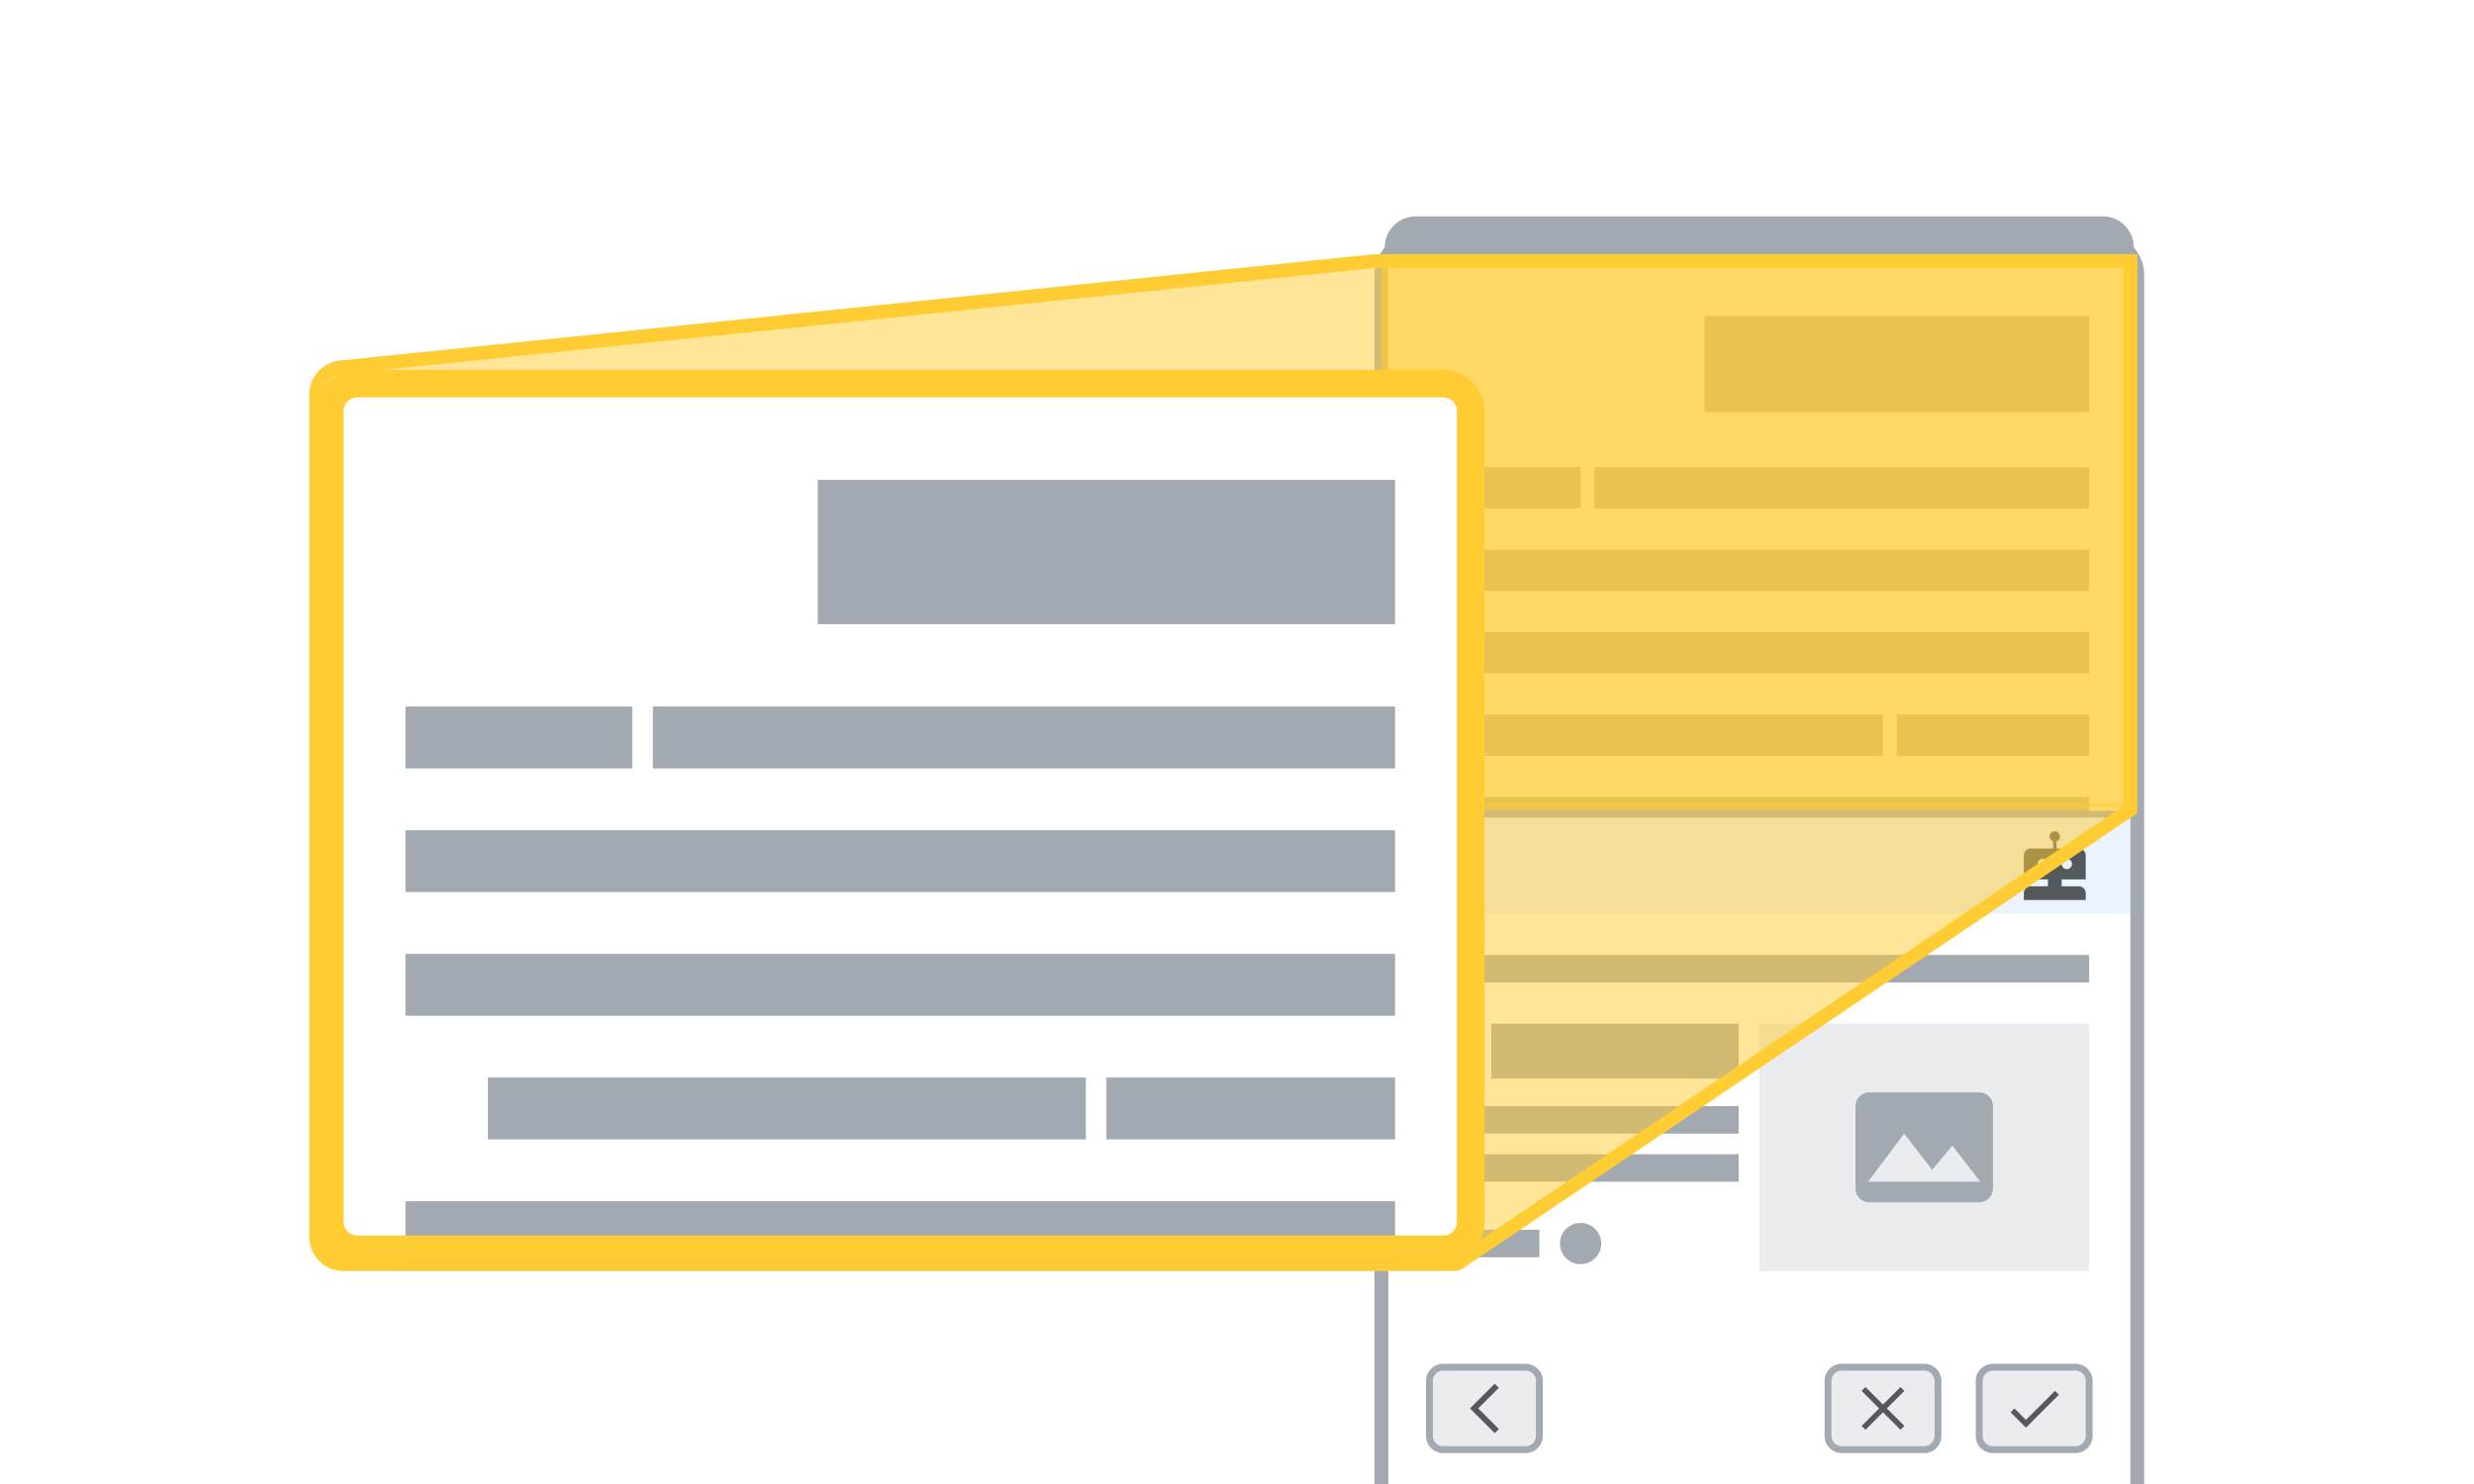<svg xmlns="http://www.w3.org/2000/svg" width="360" height="216" fill="none" viewBox="0 0 360 216">
	<g clip-path="url(#clip0_2:159)">
		<g filter="url(#filter0_i_2:159)">
			<path fill="#EAECF0" d="M206 32h100a4 4 0 0 1 4 4v184a4 4 0 0 1-4 4H206a4 4 0 0 1-4-4V36a4 4 0 0 1 4-4"/>
			<path stroke="#A2A9B1" stroke-linecap="square" stroke-width="2" d="M206 31h100a5 5 0 0 1 5 5v184a5 5 0 0 1-5 5H206a5 5 0 0 1-5-5V36a5 5 0 0 1 5-5z"/>
		</g>
		<path fill="#A2A9B1" stroke="#A2A9B1" stroke-linecap="square" d="M310 36a3.997 3.997 0 0 0-4-4H206a4 4 0 0 0-4 4v2h108z"/>
		<path fill="#fff" d="M310 38H202v82h108z"/>
		<path fill="#A2A9B1" d="M304 116h-96v6h96zm0-12h-28v6h28zm-30 0h-58v6h58zm30-12h-96v6h96zm0-12h-96v6h96zm-74-12h-22v6h22zm74 0h-72v6h72zm0-22h-56v14h56z"/>
		<path fill="#fff" d="M310 119H202v98h108z"/>
		<path fill="#fff" d="M310 193H202v24h108z"/>
		<path fill="#EAECF0" stroke="#A2A9B1" stroke-linecap="square" d="M290 199h12a2 2 0 0 1 2 2v8a2 2 0 0 1-2 2h-12a2 2 0 0 1-2-2v-8a2 2 0 0 1 2-2z"/>
		<path fill="#54595D" fill-rule="evenodd" d="M294.8 206.668 293.132 205l-.564.564 2.232 2.236 4.8-4.8-.564-.568z" clip-rule="evenodd"/>
		<path fill="#EAECF0" stroke="#A2A9B1" stroke-linecap="square" d="M210 199h12a2 2 0 0 1 2 2v8a2 2 0 0 1-2 2h-12a2 2 0 0 1-2-2v-8a2 2 0 0 1 2-2z"/>
		<path fill="#54595D" fill-rule="evenodd" d="m217.5 201.4.6.6-3 3 3 3-.6.6-3.6-3.6z" clip-rule="evenodd"/>
		<path fill="#EAECF0" stroke="#A2A9B1" stroke-linecap="square" d="M268 199h12a2 2 0 0 1 2 2v8a2 2 0 0 1-2 2h-12a2 2 0 0 1-2-2v-8a2 2 0 0 1 2-2z"/>
		<path fill="#54595D" fill-rule="evenodd" d="m273.435 204.999-2.546-2.545.566-.566 2.546 2.546 2.544-2.545.566.566-2.545 2.544 2.546 2.546-.566.566-2.545-2.546-2.547 2.546-.565-.565z" clip-rule="evenodd"/>
		<path fill="#fff" d="M310 119H202v74h108z"/>
		<path fill="#A2A9B1" d="M253 161h-45v4h45zm51-22h-96v4h96zm-51 29h-45v4h45zm0-19h-36v8h36zm-26 32a3 3 0 1 1 6 0 3 3 0 0 1-6 0m-3-2h-16v4h16z"/>
		<path fill="#EAF3FF" d="M310 119H202v14h108z"/>
		<path fill="#EAECF0" d="M304 149h-48v36h48z"/>
		<path fill="#A2A9B1" fill-rule="evenodd" d="M272 159h16a2 2 0 0 1 2 2v12a2 2 0 0 1-2 2h-16a2 2 0 0 1-2-2v-12a2 2 0 0 1 2-2m16.17 13-4.09-5.25-2.92 3.51-4.08-5.26-5.25 7z" clip-rule="evenodd"/>
		<path fill="#54595D" fill-rule="evenodd" d="M299.25 123.5h3.252c.551 0 .998.448.998.998V128H300v1h2.502c.551 0 .998.444.998 1v1h-9v-1c0-.553.447-1 .998-1H298v-1h-3.5v-3.502c0-.551.447-.998.998-.998h3.252v-1.043a.75.75 0 1 1 .5 0zm-2 3c.199 0 .39-.079.53-.22a.747.747 0 0 0 0-1.06.747.747 0 0 0-1.06 0 .747.747 0 0 0 0 1.06c.14.141.331.22.53.22m3.5 0c.199 0 .39-.079.53-.22a.747.747 0 0 0 0-1.06.747.747 0 0 0-1.06 0 .747.747 0 0 0 0 1.06c.14.141.331.22.53.22" clip-rule="evenodd"/>
		<path stroke="#A2A9B1" stroke-linecap="square" d="M310.5 118.5h-109v99h109z"/>
		<path fill="#FC3" fill-opacity=".5" stroke="#FC3" stroke-width="2" d="M211.388 184H50a3.997 3.997 0 0 1-4-4V57.45a4 4 0 0 1 3.59-3.979L200 38h110v79.841l-97.493 65.817c-.33.223-.72.342-1.119.342z"/>
		<path fill="#FC3" stroke="#FC3" stroke-linecap="square" d="M310 37.5h.5v80h-109v-80z" opacity=".5"/>
		<path fill="#fff" d="M52 55.84h158a4 4 0 0 1 4 4v118a4 4 0 0 1-4 4H52a4 4 0 0 1-4-4v-118a4 4 0 0 1 4-4"/>
		<path fill="#A2A9B1" d="M203 174.841H59v9h144zm0-18h-42v9h42zm-45 0H71v9h87zm45-18H59v9h144zm0-18H59v9h144zm-111-18H59v9h33zm111 0H95v9h108zm0-33.001h-84v21h84z"/>
		<path stroke="#FC3" stroke-linecap="square" stroke-width="4" d="M52 55.84h158a4 4 0 0 1 4 4v118a4 4 0 0 1-4 4H52a4 4 0 0 1-4-4v-118a4 4 0 0 1 4-4z"/>
	</g>
	<defs>
		<clipPath id="clip0_2:159">
			<path fill="#fff" d="M0 0h360v216H0z"/>
		</clipPath>
		<filter id="filter0_i_2:159" width="112" height="200" x="200" y="30" color-interpolation-filters="sRGB" filterUnits="userSpaceOnUse">
			<feFlood flood-opacity="0" result="BackgroundImageFix"/>
			<feBlend in="SourceGraphic" in2="BackgroundImageFix" result="shape"/>
			<feColorMatrix in="SourceAlpha" result="hardAlpha" values="0 0 0 0 0 0 0 0 0 0 0 0 0 0 0 0 0 0 127 0"/>
			<feOffset dy="4"/>
			<feGaussianBlur stdDeviation="2"/>
			<feComposite in2="hardAlpha" k2="-1" k3="1" operator="arithmetic"/>
			<feColorMatrix values="0 0 0 0 0 0 0 0 0 0 0 0 0 0 0 0 0 0 0.25 0"/>
			<feBlend in2="shape" result="effect1_innerShadow_2:159"/>
		</filter>
	</defs>
</svg>
